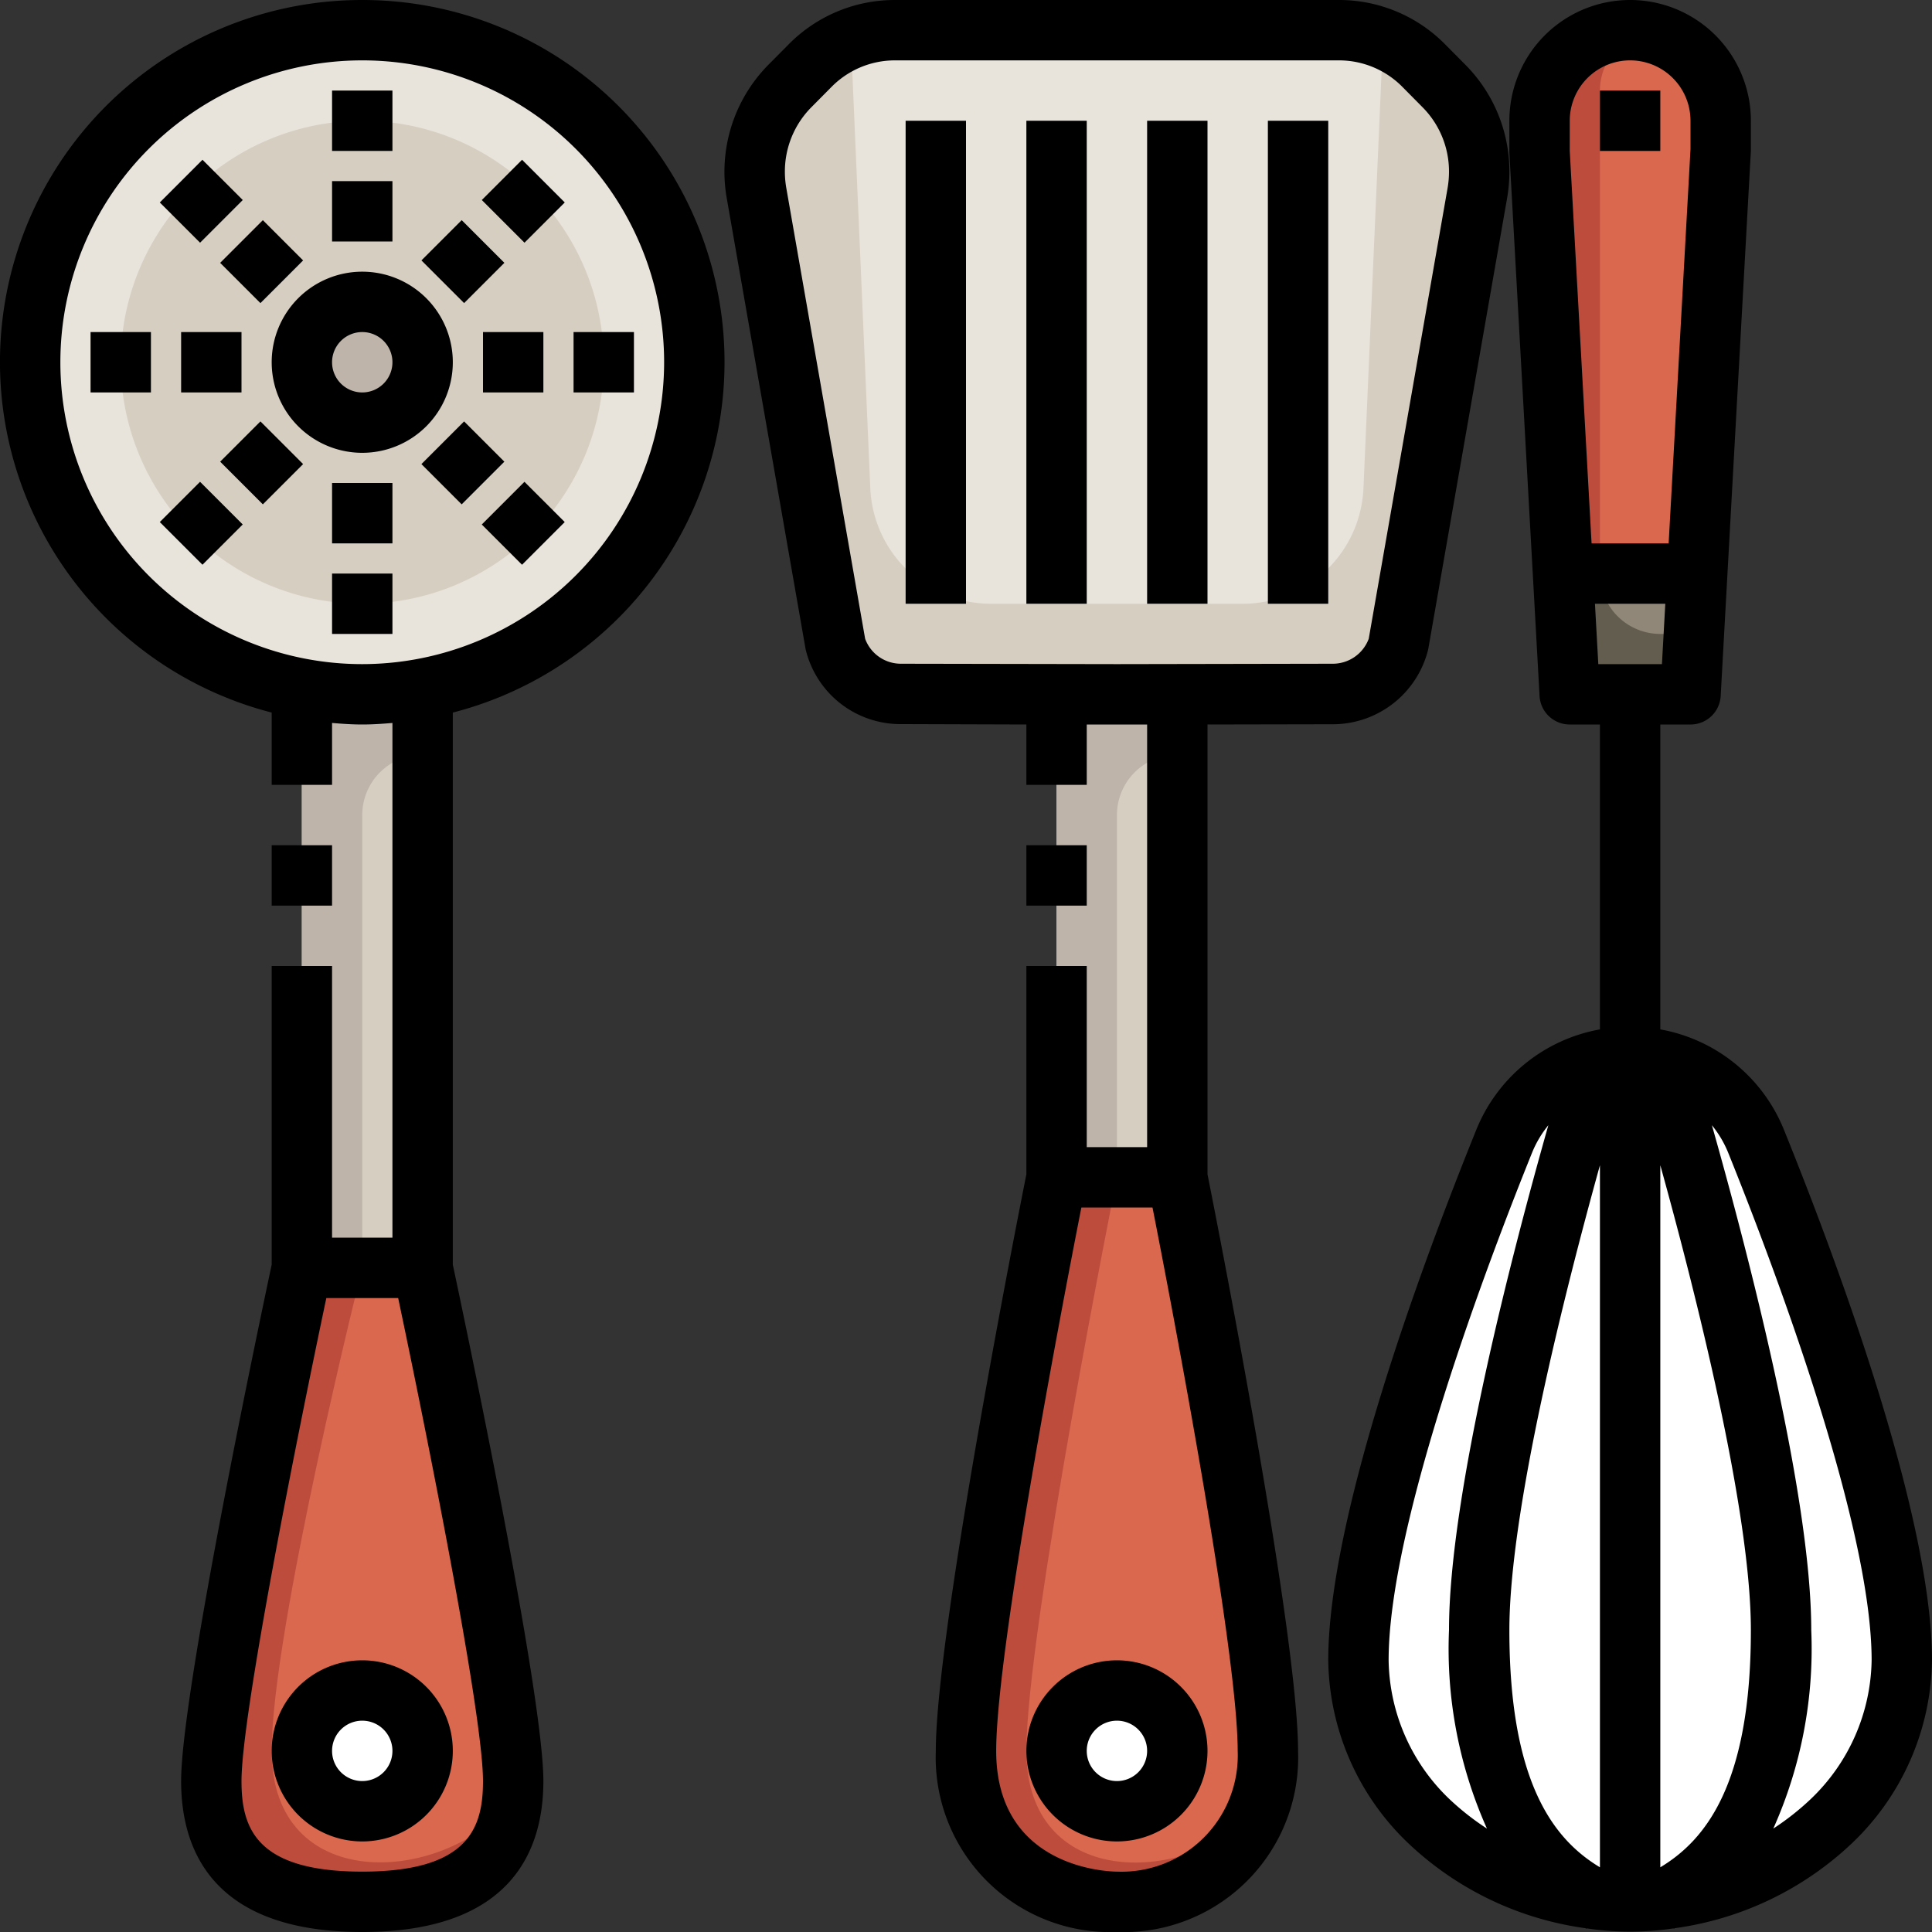 <svg xmlns="http://www.w3.org/2000/svg" viewBox="0 0 64 64"><rect x="0" y="0" width="64" height="64" fill="#333333" stroke="none"/><g id="_27-equipment" data-name="27-equipment"><circle cx="12" cy="12" r="2" style="fill:#beb4aa"/><circle cx="12" cy="58" r="2" style="fill:#fff"/><circle cx="37" cy="58" r="2" style="fill:#fff"/><path d="M45,55c0-4.59,3.08-12.86,4.83-17.19a4.5,4.5,0,0,1,3.14-2.69C52.56,36.44,49,48.34,49,54c0,5.88,1.92,7.92,3.88,8.94a9.75,9.75,0,0,1-5.55-2.61A7.5,7.5,0,0,1,45,55Z" style="fill:#fff"/><path d="M54,35V63a10.506,10.506,0,0,1-1.12-.06C50.92,61.92,49,59.88,49,54c0-5.66,3.56-17.56,3.97-18.88A4.461,4.461,0,0,1,54,35Z" style="fill:#fff"/><path d="M58.17,37.81C59.92,42.14,63,50.41,63,55a7.5,7.5,0,0,1-2.33,5.33,9.75,9.75,0,0,1-5.55,2.61C57.08,61.92,59,59.88,59,54c0-5.66-3.56-17.56-3.97-18.88A4.5,4.5,0,0,1,58.17,37.81Z" style="fill:#fff"/><path d="M55.03,35.12C55.44,36.44,59,48.34,59,54c0,5.88-1.92,7.92-3.88,8.94A10.506,10.506,0,0,1,54,63V35A4.461,4.461,0,0,1,55.03,35.12Z" style="fill:#fff"/><polygon points="56.22 19 56 23 54 23 52 23 51.78 19 56.22 19" style="fill:#918778"/><path d="M37,1h7.35a3.949,3.949,0,0,1,2.82,1.18l.66.67a4.046,4.046,0,0,1,1.11,3.54L46.33,21.33a2.248,2.248,0,0,1-2.19,1.66L39,23H35l-5.14-.01a2.248,2.248,0,0,1-2.19-1.66L25.06,6.39a4.046,4.046,0,0,1,1.11-3.54l.66-.67A3.949,3.949,0,0,1,29.65,1Z" style="fill:#e8e4dc"/><path d="M12,1A11,11,0,1,0,23,12,10.994,10.994,0,0,0,12,1Zm0,13a2,2,0,1,1,2-2A2.006,2.006,0,0,1,12,14Z" style="fill:#e8e4dc"/><path d="M14,22.82V42H10V22.82a11.2,11.2,0,0,0,4,0Z" style="fill:#d6cec1"/><rect x="35" y="23" width="4" height="16" style="fill:#d6cec1"/><path d="M57,4V5l-.78,14H51.78L51,5V4a3,3,0,0,1,6,0Z" style="fill:#da684e"/><path d="M37,63s-5,0-5-5c0-4,3-19,3-19h4s3,15,3,19C42,63,37,63,37,63Zm0-3a2,2,0,1,0-2-2A2.006,2.006,0,0,0,37,60Z" style="fill:#da684e"/><path d="M7,59c0-3,3-17,3-17h4s3,14,3,17-2,4-5,4S7,62,7,59Zm7-1a2,2,0,1,0-2,2A2.006,2.006,0,0,0,14,58Z" style="fill:#da684e"/><path d="M12,4a8,8,0,1,0,8,8A8,8,0,0,0,12,4Zm0,10a2,2,0,1,1,2-2A2.006,2.006,0,0,1,12,14Z" style="fill:#d6cec1"/><path d="M12,27a2,2,0,0,1,2-2V22.82a11.2,11.2,0,0,1-4,0V42h2Z" style="fill:#beb4aa"/><path d="M37,27a2,2,0,0,1,2-2V23H35V39h2Z" style="fill:#beb4aa"/><path d="M34,58c0-4,3-19,3-19H35s-3,15-3,19c0,5,5,5,5,5s3.485-.012,4.631-2.933C39.114,62.5,34,62.524,34,58Z" style="fill:#bd4c3d"/><path d="M9,58c0-4,3-16,3-16H10S7,56,7,59s2,4,5,4c2.737,0,4.622-.851,4.936-3.274C14.561,62.477,9,62.723,9,58Z" style="fill:#bd4c3d"/><path d="M47.83,2.85l-.66-.67a3.955,3.955,0,0,0-1.356-.894l-.648,14.888a4,4,0,0,1-4,3.826H32.83a4,4,0,0,1-4-3.826L28.186,1.286a3.955,3.955,0,0,0-1.356.894l-.66.67a4.046,4.046,0,0,0-1.11,3.54l2.61,14.94a2.248,2.248,0,0,0,2.19,1.66L35,23h4l5.14-.01a2.248,2.248,0,0,0,2.19-1.66L48.94,6.39a4.046,4.046,0,0,0-1.11-3.54Z" style="fill:#d6cec1"/><path d="M53,19H51.78L52,23h4l.11-2H55A2,2,0,0,1,53,19Z" style="fill:#635d50"/><path d="M53,3a2,2,0,0,1,1.548-1.944A2.973,2.973,0,0,0,51,4V5l.78,14H53Z" style="fill:#bd4c3d"/><rect x="34" y="28" width="2" height="2"/><path d="M40,24l4.121-.008a3.256,3.256,0,0,0,3.19-2.482L49.925,6.562A5.085,5.085,0,0,0,50,5.692a5.01,5.01,0,0,0-1.458-3.547l-.665-.671A4.932,4.932,0,0,0,44.349,0h-14.7a4.932,4.932,0,0,0-3.528,1.474l-.666.671a5.043,5.043,0,0,0-1.381,4.418l2.613,14.943a3.228,3.228,0,0,0,3.173,2.481L34,24v2h2V24h2V38H36V32H34v6.9c-.282,1.417-3,15.173-3,19.1a5.785,5.785,0,0,0,6,6,5.785,5.785,0,0,0,6-6c0-3.926-2.718-17.682-3-19.1ZM29.85,21.987a1.261,1.261,0,0,1-1.191-.826L26.046,6.221A3.132,3.132,0,0,1,26,5.692a3.023,3.023,0,0,1,.877-2.139l.665-.671A2.95,2.95,0,0,1,29.651,2h14.7a2.95,2.95,0,0,1,2.109.882l.664.671A3.019,3.019,0,0,1,48,5.692a3.217,3.217,0,0,1-.045.528L45.341,21.16a1.27,1.27,0,0,1-1.2.827h-.012L37,22ZM41,58a3.85,3.85,0,0,1-4,4c-.163,0-4-.046-4-4,0-3.333,2.2-14.846,2.822-18h2.356C38.8,43.154,41,54.666,41,58Z"/><path d="M34,58a3,3,0,1,0,3-3A3,3,0,0,0,34,58Zm4,0a1,1,0,1,1-1-1A1,1,0,0,1,38,58Z"/><rect x="42" y="4" width="2" height="16"/><rect x="38" y="4" width="2" height="16"/><rect x="34" y="4" width="2" height="16"/><rect x="30" y="4" width="2" height="16"/><path d="M12,0A11.992,11.992,0,0,0,9,23.605V26h2V23.949c.331.028.662.051,1,.051s.669-.023,1-.051V41H11V32H9v9.893C8.708,43.266,6,56.033,6,59c0,2.281,1.041,5,6,5s6-2.719,6-5c0-2.967-2.708-15.734-3-17.107V23.605A11.992,11.992,0,0,0,12,0Zm0,62c-3.516,0-4-1.441-4-3,0-2.228,1.892-11.651,2.81-16h2.38C14.108,47.349,16,56.772,16,59,16,60.559,15.516,62,12,62Zm0-40A10,10,0,1,1,22,12,10.011,10.011,0,0,1,12,22Z"/><rect x="9" y="28" width="2" height="2"/><path d="M9,58a3,3,0,1,0,3-3A3,3,0,0,0,9,58Zm4,0a1,1,0,1,1-1-1A1,1,0,0,1,13,58Z"/><path d="M9,12a3,3,0,1,0,3-3A3,3,0,0,0,9,12Zm4,0a1,1,0,1,1-1-1A1,1,0,0,1,13,12Z"/><rect x="11" y="3" width="2" height="2"/><rect x="11" y="6" width="2" height="2"/><rect x="11" y="16" width="2" height="2"/><rect x="11" y="19" width="2" height="2"/><rect x="19" y="11" width="2" height="2"/><rect x="16" y="11" width="2" height="2"/><rect x="6" y="11" width="2" height="2"/><rect x="3" y="11" width="2" height="2"/><rect x="16.333" y="16.391" width="2" height="1.886" transform="translate(-7.18 17.338) rotate(-45.01)"/><rect x="14.333" y="14.391" width="2" height="1.886" transform="translate(-6.351 15.333) rotate(-45)"/><rect x="7.667" y="7.724" width="2" height="1.886" transform="translate(-3.59 8.667) rotate(-45)"/><rect x="5.667" y="5.724" width="2" height="1.886" transform="translate(-2.761 6.668) rotate(-45.01)"/><rect x="5.724" y="16.334" width="1.886" height="2" transform="translate(-10.304 9.791) rotate(-45)"/><rect x="7.724" y="14.334" width="1.886" height="2" transform="translate(-8.304 10.619) rotate(-45)"/><rect x="14.391" y="7.667" width="1.886" height="2" transform="translate(-1.637 13.381) rotate(-45)"/><rect x="16.391" y="5.667" width="1.886" height="2" transform="translate(0.363 14.209) rotate(-45)"/><path d="M64,55c0-4.726-3.069-13.033-4.9-17.564A5.455,5.455,0,0,0,55,34.1V24h1a1,1,0,0,0,1-.944L58,5V4a4,4,0,0,0-8,0V5.056l1,18A1,1,0,0,0,52,24h1V34.1a5.455,5.455,0,0,0-4.1,3.336C47.069,41.967,44,50.274,44,55a8.518,8.518,0,0,0,2.646,6.055,10.622,10.622,0,0,0,5.873,2.819c.012.006.022.014.034.021l.007-.015a9.654,9.654,0,0,0,2.88,0l.007.015c.012-.007.022-.015.034-.021a10.629,10.629,0,0,0,5.873-2.819A8.518,8.518,0,0,0,64,55ZM52,4a2,2,0,0,1,4,0v.944L55.276,18H52.723L52,5Zm.835,16h2.33l-.111,2H52.946ZM53,38.6V61.857c-1.481-.894-3-2.721-3-7.857C50,50.049,51.829,42.821,53,38.6Zm2,23.257V38.6c1.171,4.221,3,11.449,3,15.4C58,59.136,56.481,60.963,55,61.857ZM46,55c0-4.551,3.324-13.276,4.752-16.816a3.534,3.534,0,0,1,.539-.909C50.118,41.411,48,49.505,48,54a14.578,14.578,0,0,0,1.257,6.574,8.711,8.711,0,0,1-1.236-.97A6.488,6.488,0,0,1,46,55Zm12.743,5.574A14.578,14.578,0,0,0,60,54c0-4.495-2.118-12.589-3.291-16.725a3.534,3.534,0,0,1,.539.909C58.676,41.724,62,50.449,62,55a6.488,6.488,0,0,1-2.021,4.6A8.711,8.711,0,0,1,58.743,60.574Z"/><rect x="53" y="3" width="2" height="2"/></g></svg>
